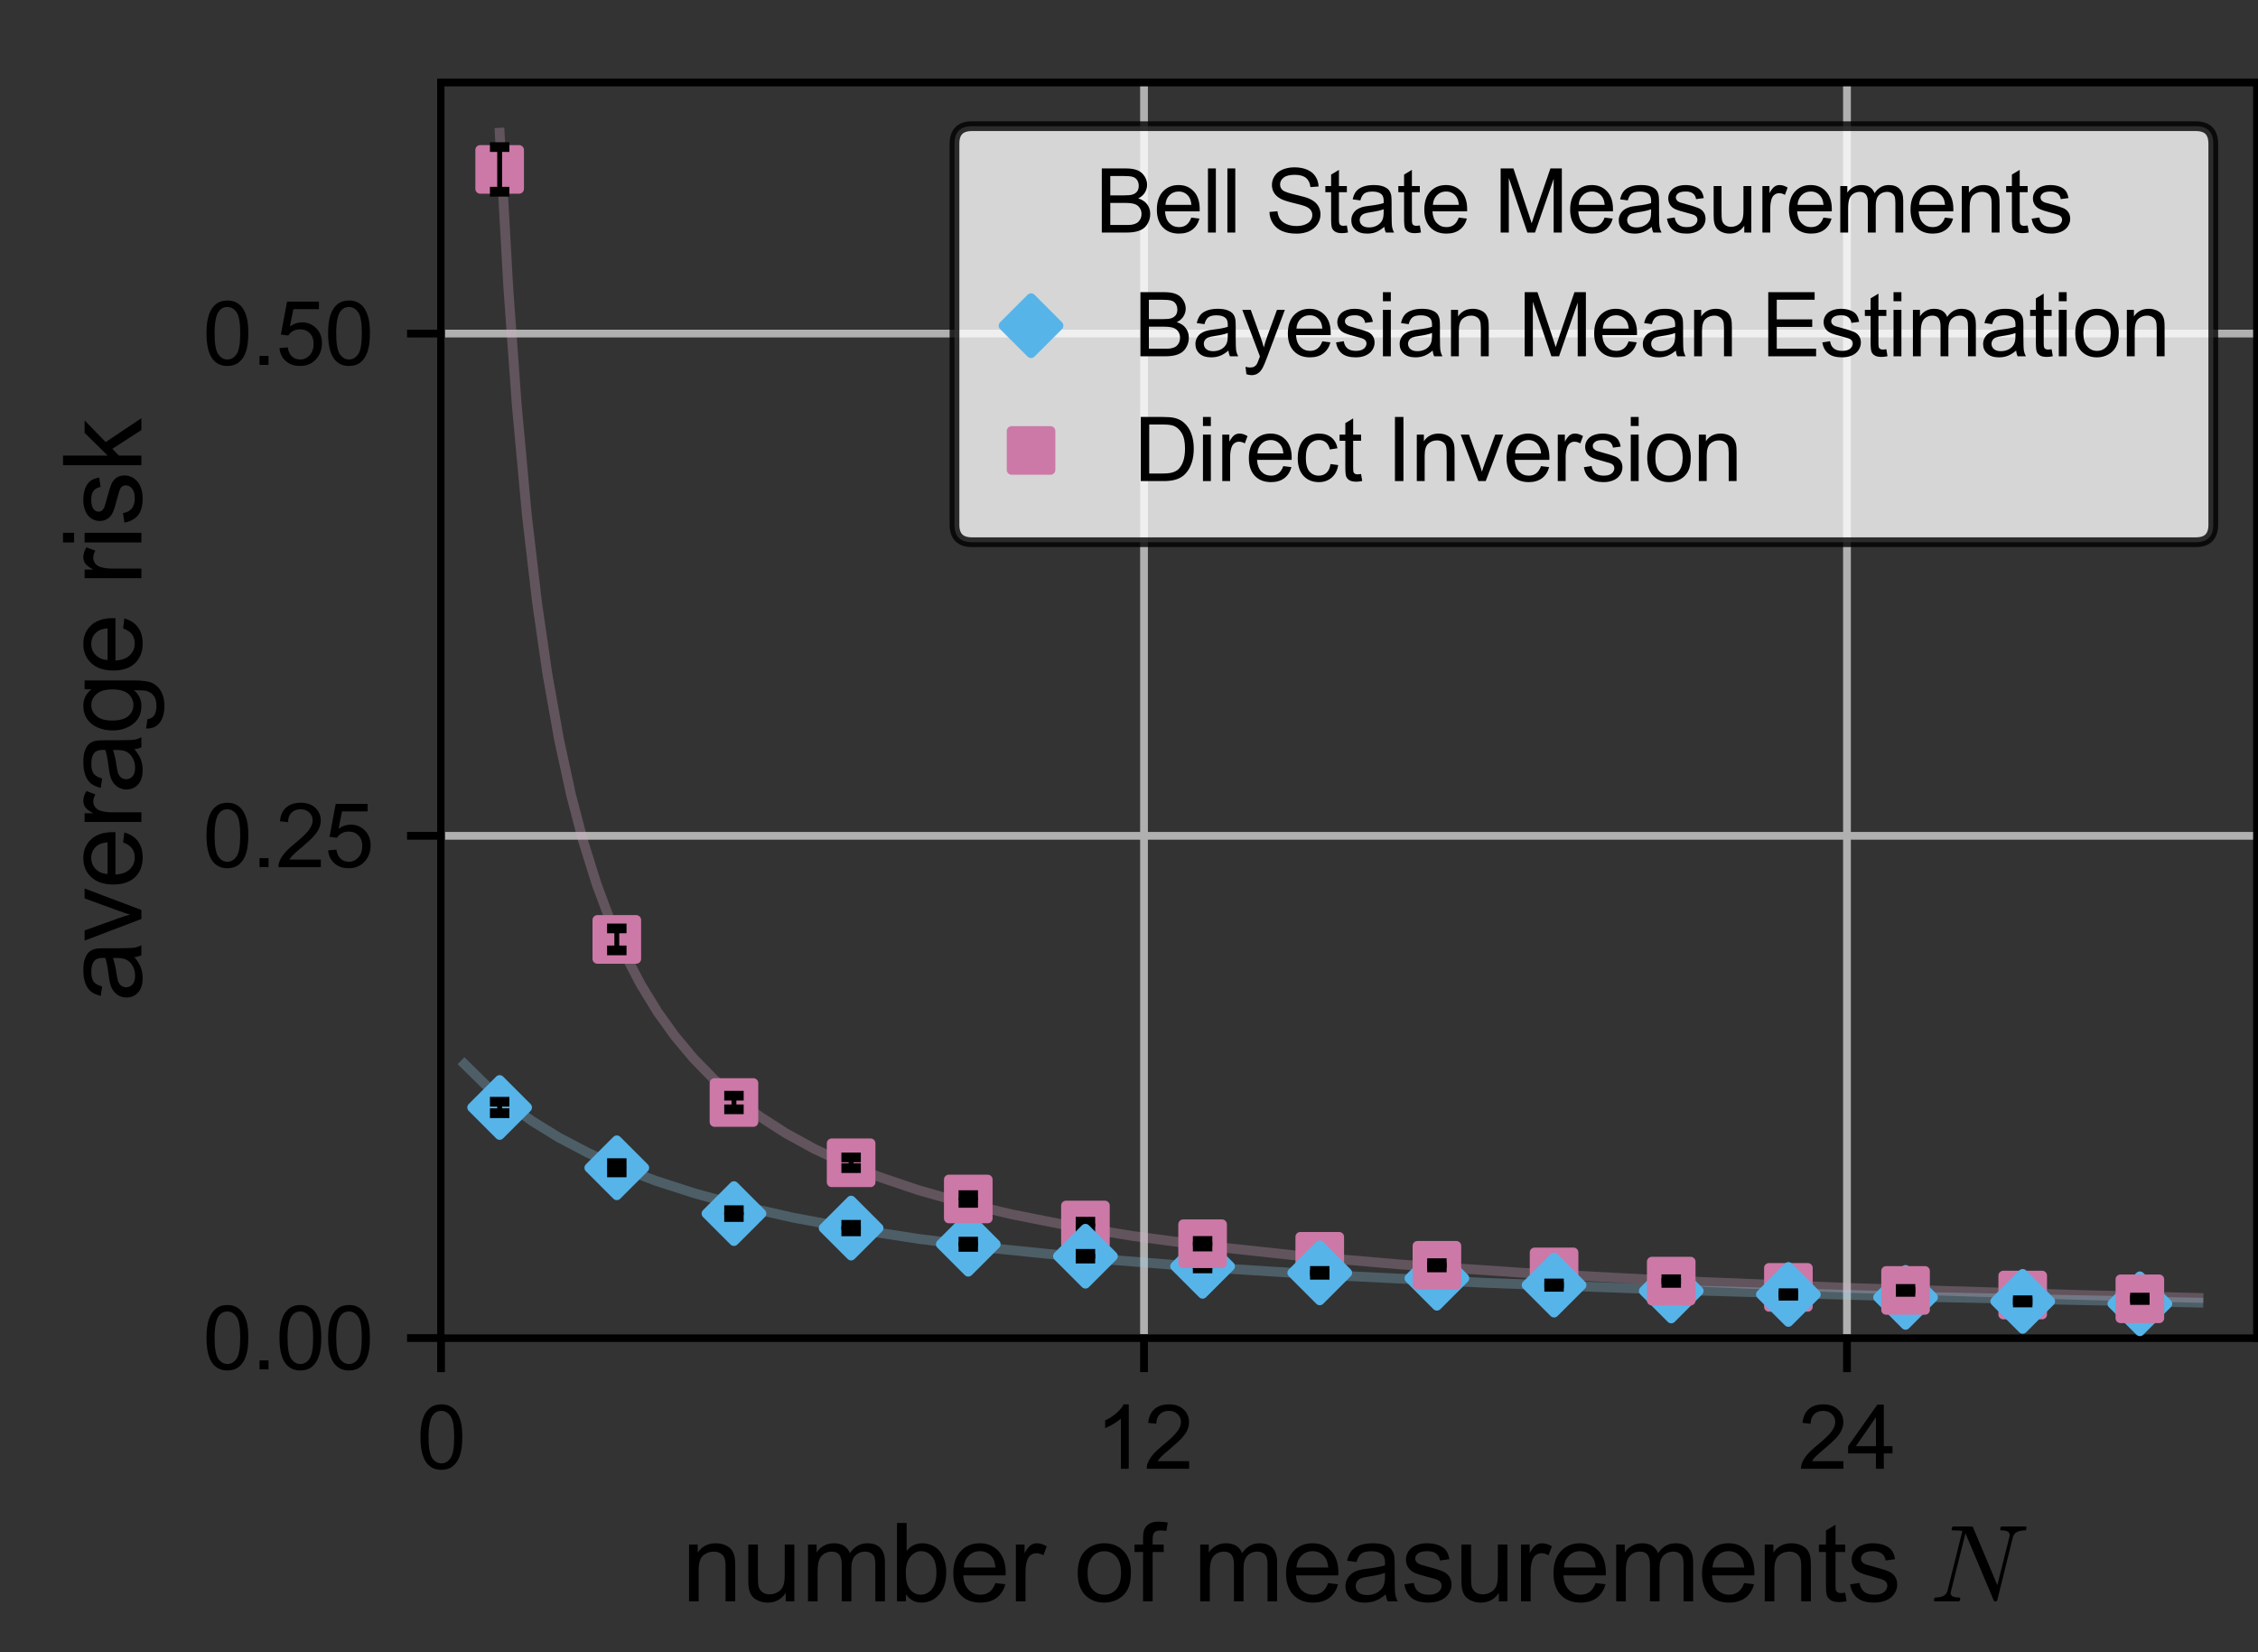 <?xml version="1.0" encoding="utf-8"?><svg xmlns:inkscape="http://www.inkscape.org/namespaces/inkscape" xmlns:sodipodi="http://sodipodi.sourceforge.net/DTD/sodipodi-0.dtd" xmlns="http://www.w3.org/2000/svg" xmlns:svg="http://www.w3.org/2000/svg" xmlns:rdf="http://www.w3.org/1999/02/22-rdf-syntax-ns#" xmlns:cc="http://creativecommons.org/ns#" xmlns:dc="http://purl.org/dc/elements/1.1/" xmlns:figurefirst="http://flyranch.github.io/figurefirst/" width="82mm" height="60mm" viewBox="0 0 82 60" version="1.1" id="svg8" inkscape:version="1.2.2 (732a01da63, 2022-12-09)" sodipodi:docname="BDS_dirinv_layout.svg" xml:space="preserve" xmlns:xlink="http://www.w3.org/1999/xlink"><rect x="0" y="0" width="82" height="60" fill="#333333" stroke="none"/><defs id="defs2"><g id="g365"><symbol overflow="visible" id="glyph0-0"><path style="stroke:none" d="" id="path317"/></symbol><symbol overflow="visible" id="glyph0-1"><path style="stroke:none" d="m 1.578,-7.125 c 0,-0.172 0,-0.359 -0.188,-0.359 -0.203,0 -0.203,0.188 -0.203,0.359 v 9.266 c 0,0.172 0,0.359 0.203,0.359 0.188,0 0.188,-0.188 0.188,-0.359 z m 0,0" id="path320"/></symbol><symbol overflow="visible" id="glyph0-2"><path style="stroke:none" d="M 2.719,-2.328 C 2.766,-2.438 2.766,-2.469 2.766,-2.5 c 0,-0.016 0,-0.047 -0.047,-0.156 L 0.984,-7.25 c -0.062,-0.172 -0.125,-0.234 -0.234,-0.234 -0.109,0 -0.203,0.094 -0.203,0.203 0,0.031 0,0.047 0.047,0.156 L 2.359,-2.5 0.594,2.109 C 0.547,2.219 0.547,2.25 0.547,2.297 0.547,2.406 0.641,2.5 0.75,2.5 0.875,2.5 0.922,2.391 0.953,2.297 Z m 0,0" id="path323"/></symbol><symbol overflow="visible" id="glyph0-3"><path style="stroke:none" d="M 1.797,-0.922 C 2.328,-1.766 2.5,-2.406 2.625,-2.938 2.984,-4.312 3.359,-5.5 3.984,-6.188 4.094,-6.312 4.172,-6.406 4.5,-6.406 c 0.688,0 0.703,0.688 0.703,0.828 0,0.172 -0.047,0.312 -0.047,0.359 0,0.078 0.062,0.078 0.062,0.078 0.172,0 0.438,-0.109 0.688,-0.297 0.172,-0.141 0.266,-0.234 0.266,-0.641 0,-0.547 -0.281,-0.953 -0.844,-0.953 -0.312,0 -1.188,0.078 -2.172,1.062 -0.797,0.828 -1.266,2.625 -1.453,3.359 -0.172,0.703 -0.25,1 -0.562,1.609 -0.062,0.109 -0.328,0.547 -0.469,0.688 C 0.406,-0.062 0.312,0.109 0.312,0.156 c 0,0.016 0.016,0.062 0.094,0.062 0.031,0 0.234,-0.047 0.5,-0.203 0.172,-0.109 0.188,-0.125 0.422,-0.359 0.5,0 0.844,0.094 1.469,0.281 0.516,0.125 1.016,0.281 1.531,0.281 0.812,0 1.625,-0.609 1.938,-1.047 C 6.469,-1.094 6.531,-1.344 6.531,-1.375 c 0,-0.078 -0.062,-0.078 -0.078,-0.078 -0.156,0 -0.391,0.125 -0.562,0.234 C 5.625,-1.047 5.609,-0.984 5.547,-0.812 5.5,-0.656 5.438,-0.578 5.391,-0.516 5.312,-0.406 5.297,-0.406 5.156,-0.406 4.672,-0.406 4.172,-0.547 3.516,-0.734 3.234,-0.812 2.688,-0.969 2.188,-0.969 c -0.125,0 -0.266,0.016 -0.391,0.047 z m 0,0" id="path326"/></symbol><symbol overflow="visible" id="glyph1-0"><path style="stroke:none" d="" id="path329"/></symbol><symbol overflow="visible" id="glyph1-1"><path style="stroke:none" d="m 2.938,-6.375 c 0,-0.25 0,-0.266 -0.234,-0.266 C 2.078,-6 1.203,-6 0.891,-6 v 0.312 c 0.203,0 0.781,0 1.297,-0.266 v 5.172 c 0,0.359 -0.031,0.469 -0.922,0.469 h -0.312 V 0 c 0.344,-0.031 1.203,-0.031 1.609,-0.031 0.391,0 1.266,0 1.609,0.031 v -0.312 h -0.312 c -0.906,0 -0.922,-0.109 -0.922,-0.469 z m 0,0" id="path332"/></symbol><symbol overflow="visible" id="glyph1-2"><path style="stroke:none" d="m 4.578,-3.188 c 0,-0.797 -0.047,-1.594 -0.391,-2.328 -0.453,-0.969 -1.281,-1.125 -1.688,-1.125 -0.609,0 -1.328,0.266 -1.75,1.188 -0.312,0.688 -0.359,1.469 -0.359,2.266 0,0.75 0.031,1.641 0.453,2.406 0.422,0.797 1.156,1 1.641,1 0.531,0 1.297,-0.203 1.734,-1.156 0.312,-0.688 0.359,-1.469 0.359,-2.25 z M 2.484,0 C 2.094,0 1.5,-0.25 1.328,-1.203 1.219,-1.797 1.219,-2.719 1.219,-3.312 c 0,-0.641 0,-1.297 0.078,-1.828 0.188,-1.188 0.938,-1.281 1.188,-1.281 0.328,0 0.984,0.188 1.172,1.172 0.109,0.562 0.109,1.312 0.109,1.938 0,0.75 0,1.422 -0.109,2.062 C 3.5,-0.297 2.938,0 2.484,0 Z m 0,0" id="path335"/></symbol><symbol overflow="visible" id="glyph2-0"><path style="stroke:none" d="" id="path338"/></symbol><symbol overflow="visible" id="glyph2-1"><path style="stroke:none" d="m 2.875,-4.188 c 0.062,-0.25 0.078,-0.328 0.719,-0.328 0.219,0 0.281,0 0.281,-0.141 0,-0.016 0,-0.109 -0.109,-0.109 -0.156,0 -0.344,0.016 -0.516,0.031 -0.172,0 -0.391,0 -0.562,0 -0.141,0 -0.328,0 -0.484,0 -0.141,0 -0.312,-0.031 -0.453,-0.031 -0.031,0 -0.141,0 -0.141,0.156 0,0.094 0.078,0.094 0.219,0.094 0.016,0 0.141,0 0.266,0.016 0.156,0.016 0.172,0.031 0.172,0.109 0,0 0,0.047 -0.031,0.141 l -0.938,3.703 C 1.234,-0.312 1.219,-0.25 0.688,-0.25 c -0.109,0 -0.203,0 -0.203,0.141 C 0.484,0 0.562,0 0.688,0 h 3.5 c 0.188,0 0.188,0 0.25,-0.141 0.062,-0.188 0.594,-1.531 0.594,-1.594 0,-0.016 -0.016,-0.094 -0.125,-0.094 -0.078,0 -0.094,0.031 -0.141,0.141 C 4.5,-1.031 4.188,-0.25 2.922,-0.25 H 2.125 c -0.203,0 -0.219,-0.016 -0.219,-0.078 0,0 0,-0.031 0.031,-0.141 z m 0,0" id="path341"/></symbol><symbol overflow="visible" id="glyph2-2"><path style="stroke:none" d="M 2.391,-2.531 H 3.688 c 0.078,0 0.375,0 0.375,-0.281 C 4.062,-3 3.875,-3 3.75,-3 H 1.562 c -0.203,0 -0.422,0.016 -0.781,0.344 -0.203,0.188 -0.469,0.547 -0.469,0.609 0,0.078 0.094,0.078 0.125,0.078 0.078,0 0.078,-0.016 0.125,-0.078 C 0.906,-2.531 1.344,-2.531 1.5,-2.531 h 0.625 l -0.703,2.234 c -0.031,0.109 -0.031,0.109 -0.031,0.156 0,0.188 0.172,0.219 0.234,0.219 0.266,0 0.312,-0.25 0.328,-0.344 z m 0,0" id="path344"/></symbol><symbol overflow="visible" id="glyph3-0"><path style="stroke:none" d="" id="path347"/></symbol><symbol overflow="visible" id="glyph3-1"><path style="stroke:none" d="M 7.609,-6.047 C 7.703,-6.406 7.719,-6.5 8.438,-6.5 c 0.266,0 0.344,0 0.344,-0.203 0,-0.109 -0.109,-0.109 -0.141,-0.109 -0.281,0 -1,0.031 -1.281,0.031 -0.281,0 -0.984,-0.031 -1.281,-0.031 -0.078,0 -0.188,0 -0.188,0.203 0,0.109 0.094,0.109 0.281,0.109 0.016,0 0.203,0 0.375,0.016 0.188,0.031 0.266,0.031 0.266,0.172 0,0.031 0,0.047 -0.031,0.188 L 6.188,-3.703 H 3.141 l 0.594,-2.344 C 3.812,-6.406 3.844,-6.5 4.562,-6.5 c 0.266,0 0.344,0 0.344,-0.203 0,-0.109 -0.109,-0.109 -0.141,-0.109 -0.281,0 -1,0.031 -1.281,0.031 -0.281,0 -0.984,-0.031 -1.281,-0.031 -0.078,0 -0.188,0 -0.188,0.203 0,0.109 0.094,0.109 0.281,0.109 0.016,0 0.203,0 0.375,0.016 0.172,0.031 0.266,0.031 0.266,0.172 0,0.031 0,0.062 -0.031,0.188 L 1.562,-0.781 c -0.094,0.391 -0.109,0.469 -0.906,0.469 -0.172,0 -0.266,0 -0.266,0.203 C 0.391,0 0.516,0 0.531,0 0.812,0 1.516,-0.031 1.797,-0.031 2,-0.031 2.219,-0.016 2.438,-0.016 2.656,-0.016 2.875,0 3.078,0 3.156,0 3.281,0 3.281,-0.203 3.281,-0.312 3.188,-0.312 3,-0.312 c -0.375,0 -0.641,0 -0.641,-0.172 0,-0.062 0.016,-0.109 0.016,-0.172 l 0.688,-2.734 h 3.031 c -0.406,1.656 -0.641,2.609 -0.688,2.75 C 5.312,-0.312 5.125,-0.312 4.5,-0.312 c -0.141,0 -0.234,0 -0.234,0.203 C 4.266,0 4.391,0 4.406,0 4.688,0 5.391,-0.031 5.672,-0.031 5.875,-0.031 6.094,-0.016 6.312,-0.016 6.531,-0.016 6.75,0 6.953,0 7.031,0 7.156,0 7.156,-0.203 7.156,-0.312 7.062,-0.312 6.875,-0.312 c -0.359,0 -0.641,0 -0.641,-0.172 0,-0.062 0.016,-0.109 0.031,-0.172 z m 0,0" id="path350"/></symbol><symbol overflow="visible" id="glyph4-0"><path style="stroke:none" d="" id="path353"/></symbol><symbol overflow="visible" id="glyph4-1"><path style="stroke:none" d="m 2.5,-3.344 h 0.828 c 1.266,0 2.484,-0.609 2.484,-1.734 0,-1.125 -1.219,-1.734 -2.484,-1.734 H 1.188 c -0.312,0 -0.359,0.047 -0.359,0.359 v 6.094 C 0.828,-0.047 0.875,0 1.188,0 H 2.156 C 2.469,0 2.5,-0.031 2.5,-0.359 Z m 0,-3.062 h 0.812 c 1.031,0 2.094,0.422 2.094,1.328 0,0.922 -1.078,1.344 -2.094,1.344 H 2.5 Z m -1.281,0 h 0.891 v 6 H 1.219 Z m 0,0" id="path356"/></symbol><symbol overflow="visible" id="glyph5-0"><path style="stroke:none" d="" id="path359"/></symbol><symbol overflow="visible" id="glyph5-1"><path style="stroke:none" d="m 2.328,-4.438 c 0,-0.188 0,-0.188 -0.203,-0.188 -0.453,0.438 -1.078,0.438 -1.359,0.438 v 0.25 c 0.156,0 0.625,0 1,-0.188 v 3.547 c 0,0.234 0,0.328 -0.688,0.328 H 0.812 V 0 c 0.125,0 0.984,-0.031 1.234,-0.031 0.219,0 1.094,0.031 1.25,0.031 V -0.25 H 3.031 c -0.703,0 -0.703,-0.094 -0.703,-0.328 z m 0,0" id="path362"/></symbol></g><clipPath id="clip1"><path d="m 166.391,13.297 h 19.926 v 14.941 h -19.926 z m 0,0" id="path367"/></clipPath><clipPath id="clip2"><path d="m 170,13.297 h 16.316 V 28.238 H 170 Z m 0,0" id="path370"/></clipPath></defs><sodipodi:namedview id="base" pagecolor="#ffffff" bordercolor="#666666" borderopacity="1.0" inkscape:pageopacity="0.0" inkscape:pageshadow="2" inkscape:zoom="1.979899" inkscape:cx="109.60155" inkscape:cy="104.04571" inkscape:document-units="mm" inkscape:current-layer="layer1" inkscape:document-rotation="0" showgrid="false" inkscape:snap-midpoints="false" inkscape:window-width="1920" inkscape:window-height="1009" inkscape:window-x="-8" inkscape:window-y="-8" inkscape:window-maximized="1" inkscape:lockguides="false" inkscape:snap-global="true" inkscape:showpageshadow="0" inkscape:pagecheckerboard="0" inkscape:deskcolor="#d1d1d1" showguides="true"><inkscape:grid type="xygrid" id="grid20" originx="-4.248" originy="-21.798"/></sodipodi:namedview><g inkscape:label="Layer 1" inkscape:groupmode="layer" id="layer1" transform="translate(-4.248,-21.798)"><g id="g1198" transform="matrix(0.905,0,0,0.889,4.074,-22.876)" style="fill:#ffffff"><rect style="fill:none;stroke:#000000;stroke-width:0.202;stroke-opacity:0" id="rect16" width="72.824" height="51.278" x="17.88" y="53.639"><figurefirst:axis figurefirst:name="ax"/></rect><figurefirst:figure figurefirst:name="fig"/></g></g><g style="display:inline;stroke-linecap:butt;stroke-linejoin:round" inkscape:label="mpl_layer" id="mpl_layer" inkscape:groupmode="layer" transform="scale(0.353,0.353)"><figurefirst:targetlayer figurefirst:name="mpl_layer"/>
 <defs>
  <style type="text/css">*{stroke-linejoin: round; stroke-linecap: butt}</style>
 </defs>
 <g id="figure_1">
  <g id="patch_1">
   <path d="M 0 170.079  L 232.441 170.079  L 232.441 0  L 0 0  L 0 170.079  z " style="fill: none"/>
  </g>
  <g id="axes_1">
   <g id="patch_2">
    <path d="M 45.375 137.652  L 232.194 137.652  L 232.194 8.481  L 45.375 8.481  L 45.375 137.652  z " style="fill: none"/>
   </g>
   <g id="matplotlib.axis_1">
    <g id="xtick_1">
     <g id="line2d_1">
      <path d="M 45.375 137.652  L 45.375 8.481  " clip-path="url(#pc1ec5d26e8)" style="fill: none; stroke: #b0b0b0; stroke-width: 0.8; stroke-linecap: square"/>
     </g>
     <g id="line2d_2">
      <defs>
       <path id="m4127765280" d="M 0 0  L 0 3.5  " style="stroke: #000000; stroke-width: 0.8"/>
      </defs>
      <g>
       <use xlink:href="#m4127765280" x="45.375" y="137.652" style="stroke: #000000; stroke-width: 0.8"/>
      </g>
     </g>
     <g id="text_1">
      <!-- 0 -->
      <g transform="translate(42.873 151.094)scale(0.09 -0.09)">
       <defs>
        <path id="ArialMT-30" d="M 266 2259  Q 266 3072 433 3567  Q 600 4063 929 4331  Q 1259 4600 1759 4600  Q 2128 4600 2406 4451  Q 2684 4303 2865 4023  Q 3047 3744 3150 3342  Q 3253 2941 3253 2259  Q 3253 1453 3087 958  Q 2922 463 2592 192  Q 2263 -78 1759 -78  Q 1097 -78 719 397  Q 266 969 266 2259  z M 844 2259  Q 844 1131 1108 757  Q 1372 384 1759 384  Q 2147 384 2411 759  Q 2675 1134 2675 2259  Q 2675 3391 2411 3762  Q 2147 4134 1753 4134  Q 1366 4134 1134 3806  Q 844 3388 844 2259  z " transform="scale(0.016)"/>
       </defs>
       <use xlink:href="#ArialMT-30"/>
      </g>
     </g>
    </g>
    <g id="xtick_2">
     <g id="line2d_3">
      <path d="M 117.692 137.652  L 117.692 8.481  " clip-path="url(#pc1ec5d26e8)" style="fill: none; stroke: #b0b0b0; stroke-width: 0.8; stroke-linecap: square"/>
     </g>
     <g id="line2d_4">
      <g>
       <use xlink:href="#m4127765280" x="117.692" y="137.652" style="stroke: #000000; stroke-width: 0.8"/>
      </g>
     </g>
     <g id="text_2">
      <!-- 12 -->
      <g transform="translate(112.687 151.094)scale(0.09 -0.09)">
       <defs>
        <path id="ArialMT-31" d="M 2384 0  L 1822 0  L 1822 3584  Q 1619 3391 1289 3197  Q 959 3003 697 2906  L 697 3450  Q 1169 3672 1522 3987  Q 1875 4303 2022 4600  L 2384 4600  L 2384 0  z " transform="scale(0.016)"/>
        <path id="ArialMT-32" d="M 3222 541  L 3222 0  L 194 0  Q 188 203 259 391  Q 375 700 629 1000  Q 884 1300 1366 1694  Q 2113 2306 2375 2664  Q 2638 3022 2638 3341  Q 2638 3675 2398 3904  Q 2159 4134 1775 4134  Q 1369 4134 1125 3890  Q 881 3647 878 3216  L 300 3275  Q 359 3922 746 4261  Q 1134 4600 1788 4600  Q 2447 4600 2831 4234  Q 3216 3869 3216 3328  Q 3216 3053 3103 2787  Q 2991 2522 2730 2228  Q 2469 1934 1863 1422  Q 1356 997 1212 845  Q 1069 694 975 541  L 3222 541  z " transform="scale(0.016)"/>
       </defs>
       <use xlink:href="#ArialMT-31"/>
       <use xlink:href="#ArialMT-32" x="55.615"/>
      </g>
     </g>
    </g>
    <g id="xtick_3">
     <g id="line2d_5">
      <path d="M 190.009 137.652  L 190.009 8.481  " clip-path="url(#pc1ec5d26e8)" style="fill: none; stroke: #b0b0b0; stroke-width: 0.8; stroke-linecap: square"/>
     </g>
     <g id="line2d_6">
      <g>
       <use xlink:href="#m4127765280" x="190.009" y="137.652" style="stroke: #000000; stroke-width: 0.8"/>
      </g>
     </g>
     <g id="text_3">
      <!-- 24 -->
      <g transform="translate(185.004 151.094)scale(0.09 -0.09)">
       <defs>
        <path id="ArialMT-34" d="M 2069 0  L 2069 1097  L 81 1097  L 81 1613  L 2172 4581  L 2631 4581  L 2631 1613  L 3250 1613  L 3250 1097  L 2631 1097  L 2631 0  L 2069 0  z M 2069 1613  L 2069 3678  L 634 1613  L 2069 1613  z " transform="scale(0.016)"/>
       </defs>
       <use xlink:href="#ArialMT-32"/>
       <use xlink:href="#ArialMT-34" x="55.615"/>
      </g>
     </g>
    </g>
    <g id="text_4">
     <!-- number of measurements $N$ -->
     <g transform="translate(70.145 164.757)scale(0.11 -0.11)">
      <defs>
       <path id="ArialMT-6e" d="M 422 0  L 422 3319  L 928 3319  L 928 2847  Q 1294 3394 1984 3394  Q 2284 3394 2536 3286  Q 2788 3178 2913 3003  Q 3038 2828 3088 2588  Q 3119 2431 3119 2041  L 3119 0  L 2556 0  L 2556 2019  Q 2556 2363 2490 2533  Q 2425 2703 2258 2804  Q 2091 2906 1866 2906  Q 1506 2906 1245 2678  Q 984 2450 984 1813  L 984 0  L 422 0  z " transform="scale(0.016)"/>
       <path id="ArialMT-75" d="M 2597 0  L 2597 488  Q 2209 -75 1544 -75  Q 1250 -75 995 37  Q 741 150 617 320  Q 494 491 444 738  Q 409 903 409 1263  L 409 3319  L 972 3319  L 972 1478  Q 972 1038 1006 884  Q 1059 663 1231 536  Q 1403 409 1656 409  Q 1909 409 2131 539  Q 2353 669 2445 892  Q 2538 1116 2538 1541  L 2538 3319  L 3100 3319  L 3100 0  L 2597 0  z " transform="scale(0.016)"/>
       <path id="ArialMT-6d" d="M 422 0  L 422 3319  L 925 3319  L 925 2853  Q 1081 3097 1340 3245  Q 1600 3394 1931 3394  Q 2300 3394 2536 3241  Q 2772 3088 2869 2813  Q 3263 3394 3894 3394  Q 4388 3394 4653 3120  Q 4919 2847 4919 2278  L 4919 0  L 4359 0  L 4359 2091  Q 4359 2428 4304 2576  Q 4250 2725 4106 2815  Q 3963 2906 3769 2906  Q 3419 2906 3187 2673  Q 2956 2441 2956 1928  L 2956 0  L 2394 0  L 2394 2156  Q 2394 2531 2256 2718  Q 2119 2906 1806 2906  Q 1569 2906 1367 2781  Q 1166 2656 1075 2415  Q 984 2175 984 1722  L 984 0  L 422 0  z " transform="scale(0.016)"/>
       <path id="ArialMT-62" d="M 941 0  L 419 0  L 419 4581  L 981 4581  L 981 2947  Q 1338 3394 1891 3394  Q 2197 3394 2470 3270  Q 2744 3147 2920 2923  Q 3097 2700 3197 2384  Q 3297 2069 3297 1709  Q 3297 856 2875 390  Q 2453 -75 1863 -75  Q 1275 -75 941 416  L 941 0  z M 934 1684  Q 934 1088 1097 822  Q 1363 388 1816 388  Q 2184 388 2453 708  Q 2722 1028 2722 1663  Q 2722 2313 2464 2622  Q 2206 2931 1841 2931  Q 1472 2931 1203 2611  Q 934 2291 934 1684  z " transform="scale(0.016)"/>
       <path id="ArialMT-65" d="M 2694 1069  L 3275 997  Q 3138 488 2766 206  Q 2394 -75 1816 -75  Q 1088 -75 661 373  Q 234 822 234 1631  Q 234 2469 665 2931  Q 1097 3394 1784 3394  Q 2450 3394 2872 2941  Q 3294 2488 3294 1666  Q 3294 1616 3291 1516  L 816 1516  Q 847 969 1125 678  Q 1403 388 1819 388  Q 2128 388 2347 550  Q 2566 713 2694 1069  z M 847 1978  L 2700 1978  Q 2663 2397 2488 2606  Q 2219 2931 1791 2931  Q 1403 2931 1139 2672  Q 875 2413 847 1978  z " transform="scale(0.016)"/>
       <path id="ArialMT-72" d="M 416 0  L 416 3319  L 922 3319  L 922 2816  Q 1116 3169 1280 3281  Q 1444 3394 1641 3394  Q 1925 3394 2219 3213  L 2025 2691  Q 1819 2813 1613 2813  Q 1428 2813 1281 2702  Q 1134 2591 1072 2394  Q 978 2094 978 1738  L 978 0  L 416 0  z " transform="scale(0.016)"/>
       <path id="ArialMT-20" transform="scale(0.016)"/>
       <path id="ArialMT-6f" d="M 213 1659  Q 213 2581 725 3025  Q 1153 3394 1769 3394  Q 2453 3394 2887 2945  Q 3322 2497 3322 1706  Q 3322 1066 3130 698  Q 2938 331 2570 128  Q 2203 -75 1769 -75  Q 1072 -75 642 372  Q 213 819 213 1659  z M 791 1659  Q 791 1022 1069 705  Q 1347 388 1769 388  Q 2188 388 2466 706  Q 2744 1025 2744 1678  Q 2744 2294 2464 2611  Q 2184 2928 1769 2928  Q 1347 2928 1069 2612  Q 791 2297 791 1659  z " transform="scale(0.016)"/>
       <path id="ArialMT-66" d="M 556 0  L 556 2881  L 59 2881  L 59 3319  L 556 3319  L 556 3672  Q 556 4006 616 4169  Q 697 4388 901 4523  Q 1106 4659 1475 4659  Q 1713 4659 2000 4603  L 1916 4113  Q 1741 4144 1584 4144  Q 1328 4144 1222 4034  Q 1116 3925 1116 3625  L 1116 3319  L 1763 3319  L 1763 2881  L 1116 2881  L 1116 0  L 556 0  z " transform="scale(0.016)"/>
       <path id="ArialMT-61" d="M 2588 409  Q 2275 144 1986 34  Q 1697 -75 1366 -75  Q 819 -75 525 192  Q 231 459 231 875  Q 231 1119 342 1320  Q 453 1522 633 1644  Q 813 1766 1038 1828  Q 1203 1872 1538 1913  Q 2219 1994 2541 2106  Q 2544 2222 2544 2253  Q 2544 2597 2384 2738  Q 2169 2928 1744 2928  Q 1347 2928 1158 2789  Q 969 2650 878 2297  L 328 2372  Q 403 2725 575 2942  Q 747 3159 1072 3276  Q 1397 3394 1825 3394  Q 2250 3394 2515 3294  Q 2781 3194 2906 3042  Q 3031 2891 3081 2659  Q 3109 2516 3109 2141  L 3109 1391  Q 3109 606 3145 398  Q 3181 191 3288 0  L 2700 0  Q 2613 175 2588 409  z M 2541 1666  Q 2234 1541 1622 1453  Q 1275 1403 1131 1340  Q 988 1278 909 1158  Q 831 1038 831 891  Q 831 666 1001 516  Q 1172 366 1500 366  Q 1825 366 2078 508  Q 2331 650 2450 897  Q 2541 1088 2541 1459  L 2541 1666  z " transform="scale(0.016)"/>
       <path id="ArialMT-73" d="M 197 991  L 753 1078  Q 800 744 1014 566  Q 1228 388 1613 388  Q 2000 388 2187 545  Q 2375 703 2375 916  Q 2375 1106 2209 1216  Q 2094 1291 1634 1406  Q 1016 1563 777 1677  Q 538 1791 414 1992  Q 291 2194 291 2438  Q 291 2659 392 2848  Q 494 3038 669 3163  Q 800 3259 1026 3326  Q 1253 3394 1513 3394  Q 1903 3394 2198 3281  Q 2494 3169 2634 2976  Q 2775 2784 2828 2463  L 2278 2388  Q 2241 2644 2061 2787  Q 1881 2931 1553 2931  Q 1166 2931 1000 2803  Q 834 2675 834 2503  Q 834 2394 903 2306  Q 972 2216 1119 2156  Q 1203 2125 1616 2013  Q 2213 1853 2448 1751  Q 2684 1650 2818 1456  Q 2953 1263 2953 975  Q 2953 694 2789 445  Q 2625 197 2315 61  Q 2006 -75 1616 -75  Q 969 -75 630 194  Q 291 463 197 991  z " transform="scale(0.016)"/>
       <path id="ArialMT-74" d="M 1650 503  L 1731 6  Q 1494 -44 1306 -44  Q 1000 -44 831 53  Q 663 150 594 308  Q 525 466 525 972  L 525 2881  L 113 2881  L 113 3319  L 525 3319  L 525 4141  L 1084 4478  L 1084 3319  L 1650 3319  L 1650 2881  L 1084 2881  L 1084 941  Q 1084 700 1114 631  Q 1144 563 1211 522  Q 1278 481 1403 481  Q 1497 481 1650 503  z " transform="scale(0.016)"/>
       <path id="Cmmi10-4e" d="M 300 0  Q 238 0 238 84  Q 241 100 250 139  Q 259 178 276 201  Q 294 225 319 225  Q 931 225 1031 616  L 1900 4116  Q 1722 4147 1338 4147  Q 1275 4147 1275 4231  Q 1278 4247 1287 4286  Q 1297 4325 1314 4348  Q 1331 4372 1356 4372  L 2463 4372  Q 2509 4372 2522 4331  L 3944 947  L 4653 3781  Q 4666 3850 4666 3878  Q 4666 4147 4172 4147  Q 4109 4147 4109 4231  Q 4131 4313 4143 4342  Q 4156 4372 4219 4372  L 5588 4372  Q 5650 4372 5650 4288  Q 5647 4272 5637 4233  Q 5628 4194 5611 4170  Q 5594 4147 5569 4147  Q 4956 4147 4856 3756  L 3938 56  Q 3916 0 3872 0  L 3794 0  Q 3750 0 3738 44  L 2106 3916  L 2094 3956  Q 2081 3969 2081 3975  L 1234 588  Q 1228 572 1225 548  Q 1222 525 1216 494  Q 1216 328 1359 276  Q 1503 225 1716 225  Q 1778 225 1778 141  Q 1756 53 1740 26  Q 1725 0 1672 0  L 300 0  z " transform="scale(0.016)"/>
      </defs>
      <use xlink:href="#ArialMT-6e" transform="translate(0 0.203)"/>
      <use xlink:href="#ArialMT-75" transform="translate(55.615 0.203)"/>
      <use xlink:href="#ArialMT-6d" transform="translate(111.23 0.203)"/>
      <use xlink:href="#ArialMT-62" transform="translate(194.531 0.203)"/>
      <use xlink:href="#ArialMT-65" transform="translate(250.146 0.203)"/>
      <use xlink:href="#ArialMT-72" transform="translate(305.762 0.203)"/>
      <use xlink:href="#ArialMT-20" transform="translate(339.062 0.203)"/>
      <use xlink:href="#ArialMT-6f" transform="translate(366.846 0.203)"/>
      <use xlink:href="#ArialMT-66" transform="translate(422.461 0.203)"/>
      <use xlink:href="#ArialMT-20" transform="translate(450.244 0.203)"/>
      <use xlink:href="#ArialMT-6d" transform="translate(478.027 0.203)"/>
      <use xlink:href="#ArialMT-65" transform="translate(561.328 0.203)"/>
      <use xlink:href="#ArialMT-61" transform="translate(616.943 0.203)"/>
      <use xlink:href="#ArialMT-73" transform="translate(672.559 0.203)"/>
      <use xlink:href="#ArialMT-75" transform="translate(722.559 0.203)"/>
      <use xlink:href="#ArialMT-72" transform="translate(778.174 0.203)"/>
      <use xlink:href="#ArialMT-65" transform="translate(811.475 0.203)"/>
      <use xlink:href="#ArialMT-6d" transform="translate(867.09 0.203)"/>
      <use xlink:href="#ArialMT-65" transform="translate(950.391 0.203)"/>
      <use xlink:href="#ArialMT-6e" transform="translate(1006.006 0.203)"/>
      <use xlink:href="#ArialMT-74" transform="translate(1061.621 0.203)"/>
      <use xlink:href="#ArialMT-73" transform="translate(1089.404 0.203)"/>
      <use xlink:href="#ArialMT-20" transform="translate(1139.404 0.203)"/>
      <use xlink:href="#Cmmi10-4e" transform="translate(1167.188 0.203)"/>
     </g>
    </g>
   </g>
   <g id="matplotlib.axis_2">
    <g id="ytick_1">
     <g id="line2d_7">
      <path d="M 45.375 137.652  L 232.194 137.652  " clip-path="url(#pc1ec5d26e8)" style="fill: none; stroke: #b0b0b0; stroke-width: 0.8; stroke-linecap: square"/>
     </g>
     <g id="line2d_8">
      <defs>
       <path id="m7c894764f1" d="M 0 0  L -3.5 0  " style="stroke: #000000; stroke-width: 0.8"/>
      </defs>
      <g>
       <use xlink:href="#m7c894764f1" x="45.375" y="137.652" style="stroke: #000000; stroke-width: 0.8"/>
      </g>
     </g>
     <g id="text_5">
      <!-- 0.00 -->
      <g transform="translate(20.861 140.873)scale(0.09 -0.09)">
       <defs>
        <path id="ArialMT-2e" d="M 581 0  L 581 641  L 1222 641  L 1222 0  L 581 0  z " transform="scale(0.016)"/>
       </defs>
       <use xlink:href="#ArialMT-30"/>
       <use xlink:href="#ArialMT-2e" x="55.615"/>
       <use xlink:href="#ArialMT-30" x="83.398"/>
       <use xlink:href="#ArialMT-30" x="139.014"/>
      </g>
     </g>
    </g>
    <g id="ytick_2">
     <g id="line2d_9">
      <path d="M 45.375 85.984  L 232.194 85.984  " clip-path="url(#pc1ec5d26e8)" style="fill: none; stroke: #b0b0b0; stroke-width: 0.8; stroke-linecap: square"/>
     </g>
     <g id="line2d_10">
      <g>
       <use xlink:href="#m7c894764f1" x="45.375" y="85.984" style="stroke: #000000; stroke-width: 0.8"/>
      </g>
     </g>
     <g id="text_6">
      <!-- 0.25 -->
      <g transform="translate(20.861 89.205)scale(0.09 -0.09)">
       <defs>
        <path id="ArialMT-35" d="M 266 1200  L 856 1250  Q 922 819 1161 601  Q 1400 384 1738 384  Q 2144 384 2425 690  Q 2706 997 2706 1503  Q 2706 1984 2436 2262  Q 2166 2541 1728 2541  Q 1456 2541 1237 2417  Q 1019 2294 894 2097  L 366 2166  L 809 4519  L 3088 4519  L 3088 3981  L 1259 3981  L 1013 2750  Q 1425 3038 1878 3038  Q 2478 3038 2890 2622  Q 3303 2206 3303 1553  Q 3303 931 2941 478  Q 2500 -78 1738 -78  Q 1113 -78 717 272  Q 322 622 266 1200  z " transform="scale(0.016)"/>
       </defs>
       <use xlink:href="#ArialMT-30"/>
       <use xlink:href="#ArialMT-2e" x="55.615"/>
       <use xlink:href="#ArialMT-32" x="83.398"/>
       <use xlink:href="#ArialMT-35" x="139.014"/>
      </g>
     </g>
    </g>
    <g id="ytick_3">
     <g id="line2d_11">
      <path d="M 45.375 34.315  L 232.194 34.315  " clip-path="url(#pc1ec5d26e8)" style="fill: none; stroke: #b0b0b0; stroke-width: 0.8; stroke-linecap: square"/>
     </g>
     <g id="line2d_12">
      <g>
       <use xlink:href="#m7c894764f1" x="45.375" y="34.315" style="stroke: #000000; stroke-width: 0.8"/>
      </g>
     </g>
     <g id="text_7">
      <!-- 0.50 -->
      <g transform="translate(20.861 37.536)scale(0.09 -0.09)">
       <use xlink:href="#ArialMT-30"/>
       <use xlink:href="#ArialMT-2e" x="55.615"/>
       <use xlink:href="#ArialMT-35" x="83.398"/>
       <use xlink:href="#ArialMT-30" x="139.014"/>
      </g>
     </g>
    </g>
    <g id="text_8">
     <!-- average risk -->
     <g transform="translate(14.545 103.022)rotate(-90)scale(0.11 -0.11)">
      <defs>
       <path id="ArialMT-76" d="M 1344 0  L 81 3319  L 675 3319  L 1388 1331  Q 1503 1009 1600 663  Q 1675 925 1809 1294  L 2547 3319  L 3125 3319  L 1869 0  L 1344 0  z " transform="scale(0.016)"/>
       <path id="ArialMT-67" d="M 319 -275  L 866 -356  Q 900 -609 1056 -725  Q 1266 -881 1628 -881  Q 2019 -881 2231 -725  Q 2444 -569 2519 -288  Q 2563 -116 2559 434  Q 2191 0 1641 0  Q 956 0 581 494  Q 206 988 206 1678  Q 206 2153 378 2554  Q 550 2956 876 3175  Q 1203 3394 1644 3394  Q 2231 3394 2613 2919  L 2613 3319  L 3131 3319  L 3131 450  Q 3131 -325 2973 -648  Q 2816 -972 2473 -1159  Q 2131 -1347 1631 -1347  Q 1038 -1347 672 -1080  Q 306 -813 319 -275  z M 784 1719  Q 784 1066 1043 766  Q 1303 466 1694 466  Q 2081 466 2343 764  Q 2606 1063 2606 1700  Q 2606 2309 2336 2618  Q 2066 2928 1684 2928  Q 1309 2928 1046 2623  Q 784 2319 784 1719  z " transform="scale(0.016)"/>
       <path id="ArialMT-69" d="M 425 3934  L 425 4581  L 988 4581  L 988 3934  L 425 3934  z M 425 0  L 425 3319  L 988 3319  L 988 0  L 425 0  z " transform="scale(0.016)"/>
       <path id="ArialMT-6b" d="M 425 0  L 425 4581  L 988 4581  L 988 1969  L 2319 3319  L 3047 3319  L 1778 2088  L 3175 0  L 2481 0  L 1384 1697  L 988 1316  L 988 0  L 425 0  z " transform="scale(0.016)"/>
      </defs>
      <use xlink:href="#ArialMT-61"/>
      <use xlink:href="#ArialMT-76" x="55.615"/>
      <use xlink:href="#ArialMT-65" x="105.615"/>
      <use xlink:href="#ArialMT-72" x="161.23"/>
      <use xlink:href="#ArialMT-61" x="194.531"/>
      <use xlink:href="#ArialMT-67" x="250.146"/>
      <use xlink:href="#ArialMT-65" x="305.762"/>
      <use xlink:href="#ArialMT-20" x="361.377"/>
      <use xlink:href="#ArialMT-72" x="389.16"/>
      <use xlink:href="#ArialMT-69" x="422.461"/>
      <use xlink:href="#ArialMT-73" x="444.678"/>
      <use xlink:href="#ArialMT-6b" x="494.678"/>
     </g>
    </g>
   </g>
   <g id="line2d_13">
    <path d="M 51.402 13.648  L 52.277 29.365  L 53.151 41.546  L 54.201 52.977  L 55.251 61.977  L 56.3 69.248  L 57.525 76.143  L 58.749 81.775  L 59.974 86.462  L 61.373 90.94  L 62.773 94.698  L 64.347 98.263  L 65.922 101.281  L 67.671 104.135  L 69.421 106.573  L 71.345 108.876  L 73.444 111.028  L 75.719 113.024  L 78.168 114.863  L 80.792 116.552  L 83.766 118.186  L 86.915 119.662  L 90.414 121.06  L 94.437 122.42  L 98.986 123.713  L 104.059 124.918  L 109.832 126.058  L 116.48 127.142  L 124.177 128.169  L 133.274 129.15  L 143.945 130.071  L 156.716 130.94  L 172.111 131.756  L 190.83 132.514  L 213.922 133.218  L 226.168 133.519  L 226.168 133.519  " clip-path="url(#pc1ec5d26e8)" style="fill: none; stroke: #cc79a7; stroke-opacity: 0.2; stroke-linecap: square"/>
   </g>
   <g id="line2d_14">
    <path d="M 47.786 109.469  L 49.929 111.576  L 52.25 113.53  L 54.75 115.331  L 57.428 116.985  L 60.464 118.585  L 63.678 120.03  L 67.428 121.462  L 71.534 122.785  L 76.177 124.042  L 81.534 125.252  L 87.605 126.387  L 94.569 127.457  L 102.604 128.464  L 112.068 129.422  L 123.317 130.329  L 136.709 131.179  L 152.958 131.977  L 172.778 132.72  L 197.241 133.405  L 226.168 134.005  L 226.168 134.005  " clip-path="url(#pc1ec5d26e8)" style="fill: none; stroke: #56b4e9; stroke-opacity: 0.2; stroke-linecap: square"/>
   </g>
   <g id="line2d_15">
    <path d="M 51.402 13.648  L 52.277 29.365  L 53.151 41.546  L 54.201 52.977  L 55.251 61.977  L 56.3 69.248  L 57.525 76.143  L 58.749 81.775  L 59.974 86.462  L 61.373 90.94  L 62.773 94.698  L 64.347 98.263  L 65.922 101.281  L 67.671 104.135  L 69.421 106.573  L 71.345 108.876  L 73.444 111.028  L 75.719 113.024  L 78.168 114.863  L 80.792 116.552  L 83.766 118.186  L 86.915 119.662  L 90.414 121.06  L 94.437 122.42  L 98.986 123.713  L 104.059 124.918  L 109.832 126.058  L 116.48 127.142  L 124.177 128.169  L 133.274 129.15  L 143.945 130.071  L 156.716 130.94  L 172.111 131.756  L 190.83 132.514  L 213.922 133.218  L 226.168 133.519  L 226.168 133.519  " clip-path="url(#pc1ec5d26e8)" style="fill: none; stroke: #ffffff; stroke-opacity: 0.1; stroke-linecap: square"/>
   </g>
   <g id="line2d_16">
    <path d="M 47.786 109.469  L 49.929 111.576  L 52.25 113.53  L 54.75 115.331  L 57.428 116.985  L 60.464 118.585  L 63.678 120.03  L 67.428 121.462  L 71.534 122.785  L 76.177 124.042  L 81.534 125.252  L 87.605 126.387  L 94.569 127.457  L 102.604 128.464  L 112.068 129.422  L 123.317 130.329  L 136.709 131.179  L 152.958 131.977  L 172.778 132.72  L 197.241 133.405  L 226.168 134.005  L 226.168 134.005  " clip-path="url(#pc1ec5d26e8)" style="fill: none; stroke: #ffffff; stroke-opacity: 0.1; stroke-linecap: square"/>
   </g>
   <g id="patch_3">
    <path d="M 45.375 137.652  L 45.375 8.481  " style="fill: none; stroke: #000000; stroke-width: 0.8; stroke-linejoin: miter; stroke-linecap: square"/>
   </g>
   <g id="patch_4">
    <path d="M 232.194 137.652  L 232.194 8.481  " style="fill: none; stroke: #000000; stroke-width: 0.8; stroke-linejoin: miter; stroke-linecap: square"/>
   </g>
   <g id="patch_5">
    <path d="M 45.375 137.652  L 232.194 137.652  " style="fill: none; stroke: #000000; stroke-width: 0.8; stroke-linejoin: miter; stroke-linecap: square"/>
   </g>
   <g id="patch_6">
    <path d="M 45.375 8.481  L 232.194 8.481  " style="fill: none; stroke: #000000; stroke-width: 0.8; stroke-linejoin: miter; stroke-linecap: square"/>
   </g>
   <g id="LineCollection_1">
    <path d="M 51.402 114.518  L 51.402 113.341  " clip-path="url(#pc1ec5d26e8)" style="fill: none"/>
    <path d="M 75.507 125.198  L 75.507 124.493  " clip-path="url(#pc1ec5d26e8)" style="fill: none"/>
    <path d="M 99.613 128.271  L 99.613 127.727  " clip-path="url(#pc1ec5d26e8)" style="fill: none"/>
    <path d="M 123.719 130.484  L 123.719 130.057  " clip-path="url(#pc1ec5d26e8)" style="fill: none"/>
    <path d="M 147.824 131.68  L 147.824 131.318  " clip-path="url(#pc1ec5d26e8)" style="fill: none"/>
    <path d="M 171.93 132.953  L 171.93 132.659  " clip-path="url(#pc1ec5d26e8)" style="fill: none"/>
    <path d="M 196.036 133.594  L 196.036 133.335  " clip-path="url(#pc1ec5d26e8)" style="fill: none"/>
    <path d="M 220.141 134.232  L 220.141 134.018  " clip-path="url(#pc1ec5d26e8)" style="fill: none"/>
   </g>
   <g id="line2d_17">
    <defs>
     <path id="mf33bd25e24" d="M 0 2.828  L 2.828 0  L 0 -2.828  L -2.828 0  z " style="stroke: #56b4e9; stroke-linejoin: miter"/>
    </defs>
    <g clip-path="url(#pc1ec5d26e8)">
     <use xlink:href="#mf33bd25e24" x="51.402" y="113.93" style="fill: #56b4e9; stroke: #56b4e9; stroke-linejoin: miter"/>
     <use xlink:href="#mf33bd25e24" x="75.507" y="124.846" style="fill: #56b4e9; stroke: #56b4e9; stroke-linejoin: miter"/>
     <use xlink:href="#mf33bd25e24" x="99.613" y="127.999" style="fill: #56b4e9; stroke: #56b4e9; stroke-linejoin: miter"/>
     <use xlink:href="#mf33bd25e24" x="123.719" y="130.27" style="fill: #56b4e9; stroke: #56b4e9; stroke-linejoin: miter"/>
     <use xlink:href="#mf33bd25e24" x="147.824" y="131.499" style="fill: #56b4e9; stroke: #56b4e9; stroke-linejoin: miter"/>
     <use xlink:href="#mf33bd25e24" x="171.93" y="132.806" style="fill: #56b4e9; stroke: #56b4e9; stroke-linejoin: miter"/>
     <use xlink:href="#mf33bd25e24" x="196.036" y="133.465" style="fill: #56b4e9; stroke: #56b4e9; stroke-linejoin: miter"/>
     <use xlink:href="#mf33bd25e24" x="220.141" y="134.125" style="fill: #56b4e9; stroke: #56b4e9; stroke-linejoin: miter"/>
    </g>
   </g>
   <g id="LineCollection_2">
    <path d="M 51.402 114.518  L 51.402 113.341  " clip-path="url(#pc1ec5d26e8)" style="fill: none; stroke: #000000; stroke-width: 0.5"/>
    <path d="M 75.507 125.198  L 75.507 124.493  " clip-path="url(#pc1ec5d26e8)" style="fill: none; stroke: #000000; stroke-width: 0.5"/>
    <path d="M 99.613 128.271  L 99.613 127.727  " clip-path="url(#pc1ec5d26e8)" style="fill: none; stroke: #000000; stroke-width: 0.5"/>
    <path d="M 123.719 130.484  L 123.719 130.057  " clip-path="url(#pc1ec5d26e8)" style="fill: none; stroke: #000000; stroke-width: 0.5"/>
    <path d="M 147.824 131.68  L 147.824 131.318  " clip-path="url(#pc1ec5d26e8)" style="fill: none; stroke: #000000; stroke-width: 0.5"/>
    <path d="M 171.93 132.953  L 171.93 132.659  " clip-path="url(#pc1ec5d26e8)" style="fill: none; stroke: #000000; stroke-width: 0.5"/>
    <path d="M 196.036 133.594  L 196.036 133.335  " clip-path="url(#pc1ec5d26e8)" style="fill: none; stroke: #000000; stroke-width: 0.5"/>
    <path d="M 220.141 134.232  L 220.141 134.018  " clip-path="url(#pc1ec5d26e8)" style="fill: none; stroke: #000000; stroke-width: 0.5"/>
   </g>
   <g id="line2d_18">
    <defs>
     <path id="m173ee76173" d="M 1 0  L -1 -0  " style="stroke: #000000"/>
    </defs>
    <g clip-path="url(#pc1ec5d26e8)">
     <use xlink:href="#m173ee76173" x="51.402" y="114.518" style="stroke: #000000"/>
     <use xlink:href="#m173ee76173" x="75.507" y="125.198" style="stroke: #000000"/>
     <use xlink:href="#m173ee76173" x="99.613" y="128.271" style="stroke: #000000"/>
     <use xlink:href="#m173ee76173" x="123.719" y="130.484" style="stroke: #000000"/>
     <use xlink:href="#m173ee76173" x="147.824" y="131.68" style="stroke: #000000"/>
     <use xlink:href="#m173ee76173" x="171.93" y="132.953" style="stroke: #000000"/>
     <use xlink:href="#m173ee76173" x="196.036" y="133.594" style="stroke: #000000"/>
     <use xlink:href="#m173ee76173" x="220.141" y="134.232" style="stroke: #000000"/>
    </g>
   </g>
   <g id="line2d_19">
    <g clip-path="url(#pc1ec5d26e8)">
     <use xlink:href="#m173ee76173" x="51.402" y="113.341" style="stroke: #000000"/>
     <use xlink:href="#m173ee76173" x="75.507" y="124.493" style="stroke: #000000"/>
     <use xlink:href="#m173ee76173" x="99.613" y="127.727" style="stroke: #000000"/>
     <use xlink:href="#m173ee76173" x="123.719" y="130.057" style="stroke: #000000"/>
     <use xlink:href="#m173ee76173" x="147.824" y="131.318" style="stroke: #000000"/>
     <use xlink:href="#m173ee76173" x="171.93" y="132.659" style="stroke: #000000"/>
     <use xlink:href="#m173ee76173" x="196.036" y="133.335" style="stroke: #000000"/>
     <use xlink:href="#m173ee76173" x="220.141" y="134.018" style="stroke: #000000"/>
    </g>
   </g>
   <g id="line2d_20"/>
   <g id="LineCollection_3">
    <path d="M 51.402 19.722  L 51.402 15.13  " clip-path="url(#pc1ec5d26e8)" style="fill: none"/>
    <path d="M 63.455 97.772  L 63.455 95.511  " clip-path="url(#pc1ec5d26e8)" style="fill: none"/>
    <path d="M 75.507 114.12  L 75.507 112.719  " clip-path="url(#pc1ec5d26e8)" style="fill: none"/>
    <path d="M 87.56 120.172  L 87.56 119.068  " clip-path="url(#pc1ec5d26e8)" style="fill: none"/>
    <path d="M 99.613 123.742  L 99.613 122.946  " clip-path="url(#pc1ec5d26e8)" style="fill: none"/>
    <path d="M 111.666 126.363  L 111.666 125.676  " clip-path="url(#pc1ec5d26e8)" style="fill: none"/>
    <path d="M 123.719 128.233  L 123.719 127.663  " clip-path="url(#pc1ec5d26e8)" style="fill: none"/>
    <path d="M 135.772 129.497  L 135.772 128.979  " clip-path="url(#pc1ec5d26e8)" style="fill: none"/>
    <path d="M 147.824 130.383  L 147.824 129.944  " clip-path="url(#pc1ec5d26e8)" style="fill: none"/>
    <path d="M 159.877 131.062  L 159.877 130.623  " clip-path="url(#pc1ec5d26e8)" style="fill: none"/>
    <path d="M 171.93 131.978  L 171.93 131.604  " clip-path="url(#pc1ec5d26e8)" style="fill: none"/>
    <path d="M 183.983 132.59  L 183.983 132.281  " clip-path="url(#pc1ec5d26e8)" style="fill: none"/>
    <path d="M 196.036 132.901  L 196.036 132.6  " clip-path="url(#pc1ec5d26e8)" style="fill: none"/>
    <path d="M 208.088 133.364  L 208.088 133.085  " clip-path="url(#pc1ec5d26e8)" style="fill: none"/>
    <path d="M 220.141 133.737  L 220.141 133.488  " clip-path="url(#pc1ec5d26e8)" style="fill: none"/>
   </g>
   <g id="legend_1">
    <g id="patch_7">
     <path d="M 99.995 55.779  L 225.894 55.779  Q 227.694 55.779 227.694 53.979  L 227.694 14.781  Q 227.694 12.981 225.894 12.981  L 99.995 12.981  Q 98.195 12.981 98.195 14.781  L 98.195 53.979  Q 98.195 55.779 99.995 55.779  z " style="fill: #ffffff; opacity: 0.8; stroke: #000000; stroke-linejoin: miter"/>
    </g>
    <g id="text_9">
     <!-- Bell State Measurements -->
     <g transform="translate(112.674 23.923)scale(0.09 -0.09)">
      <defs>
       <path id="ArialMT-42" d="M 469 0  L 469 4581  L 2188 4581  Q 2713 4581 3030 4442  Q 3347 4303 3526 4014  Q 3706 3725 3706 3409  Q 3706 3116 3547 2856  Q 3388 2597 3066 2438  Q 3481 2316 3704 2022  Q 3928 1728 3928 1328  Q 3928 1006 3792 729  Q 3656 453 3456 303  Q 3256 153 2954 76  Q 2653 0 2216 0  L 469 0  z M 1075 2656  L 2066 2656  Q 2469 2656 2644 2709  Q 2875 2778 2992 2937  Q 3109 3097 3109 3338  Q 3109 3566 3000 3739  Q 2891 3913 2687 3977  Q 2484 4041 1991 4041  L 1075 4041  L 1075 2656  z M 1075 541  L 2216 541  Q 2509 541 2628 563  Q 2838 600 2978 687  Q 3119 775 3209 942  Q 3300 1109 3300 1328  Q 3300 1584 3169 1773  Q 3038 1963 2805 2039  Q 2572 2116 2134 2116  L 1075 2116  L 1075 541  z " transform="scale(0.016)"/>
       <path id="ArialMT-6c" d="M 409 0  L 409 4581  L 972 4581  L 972 0  L 409 0  z " transform="scale(0.016)"/>
       <path id="ArialMT-53" d="M 288 1472  L 859 1522  Q 900 1178 1048 958  Q 1197 738 1509 602  Q 1822 466 2213 466  Q 2559 466 2825 569  Q 3091 672 3220 851  Q 3350 1031 3350 1244  Q 3350 1459 3225 1620  Q 3100 1781 2813 1891  Q 2628 1963 1997 2114  Q 1366 2266 1113 2400  Q 784 2572 623 2826  Q 463 3081 463 3397  Q 463 3744 659 4045  Q 856 4347 1234 4503  Q 1613 4659 2075 4659  Q 2584 4659 2973 4495  Q 3363 4331 3572 4012  Q 3781 3694 3797 3291  L 3216 3247  Q 3169 3681 2898 3903  Q 2628 4125 2100 4125  Q 1550 4125 1298 3923  Q 1047 3722 1047 3438  Q 1047 3191 1225 3031  Q 1400 2872 2139 2705  Q 2878 2538 3153 2413  Q 3553 2228 3743 1945  Q 3934 1663 3934 1294  Q 3934 928 3725 604  Q 3516 281 3123 101  Q 2731 -78 2241 -78  Q 1619 -78 1198 103  Q 778 284 539 648  Q 300 1013 288 1472  z " transform="scale(0.016)"/>
       <path id="ArialMT-4d" d="M 475 0  L 475 4581  L 1388 4581  L 2472 1338  Q 2622 884 2691 659  Q 2769 909 2934 1394  L 4031 4581  L 4847 4581  L 4847 0  L 4263 0  L 4263 3834  L 2931 0  L 2384 0  L 1059 3900  L 1059 0  L 475 0  z " transform="scale(0.016)"/>
      </defs>
      <use xlink:href="#ArialMT-42"/>
      <use xlink:href="#ArialMT-65" x="66.699"/>
      <use xlink:href="#ArialMT-6c" x="122.314"/>
      <use xlink:href="#ArialMT-6c" x="144.531"/>
      <use xlink:href="#ArialMT-20" x="166.748"/>
      <use xlink:href="#ArialMT-53" x="194.531"/>
      <use xlink:href="#ArialMT-74" x="261.23"/>
      <use xlink:href="#ArialMT-61" x="289.014"/>
      <use xlink:href="#ArialMT-74" x="344.629"/>
      <use xlink:href="#ArialMT-65" x="372.412"/>
      <use xlink:href="#ArialMT-20" x="428.027"/>
      <use xlink:href="#ArialMT-4d" x="455.811"/>
      <use xlink:href="#ArialMT-65" x="539.111"/>
      <use xlink:href="#ArialMT-61" x="594.727"/>
      <use xlink:href="#ArialMT-73" x="650.342"/>
      <use xlink:href="#ArialMT-75" x="700.342"/>
      <use xlink:href="#ArialMT-72" x="755.957"/>
      <use xlink:href="#ArialMT-65" x="789.258"/>
      <use xlink:href="#ArialMT-6d" x="844.873"/>
      <use xlink:href="#ArialMT-65" x="928.174"/>
      <use xlink:href="#ArialMT-6e" x="983.789"/>
      <use xlink:href="#ArialMT-74" x="1039.404"/>
      <use xlink:href="#ArialMT-73" x="1067.188"/>
     </g>
    </g>
    <g id="LineCollection_4">
     <path d="M 106.07 38.004  L 106.07 29.004  " style="fill: none"/>
    </g>
    <g id="line2d_21"/>
    <g id="line2d_22">
     <g>
      <use xlink:href="#mf33bd25e24" x="106.07" y="33.504" style="fill: #56b4e9; stroke: #56b4e9; stroke-linejoin: miter"/>
     </g>
    </g>
    <g id="text_10">
     <!-- Bayesian Mean Estimation -->
     <g transform="translate(116.645 36.654)scale(0.09 -0.09)">
      <defs>
       <path id="ArialMT-79" d="M 397 -1278  L 334 -750  Q 519 -800 656 -800  Q 844 -800 956 -737  Q 1069 -675 1141 -563  Q 1194 -478 1313 -144  Q 1328 -97 1363 -6  L 103 3319  L 709 3319  L 1400 1397  Q 1534 1031 1641 628  Q 1738 1016 1872 1384  L 2581 3319  L 3144 3319  L 1881 -56  Q 1678 -603 1566 -809  Q 1416 -1088 1222 -1217  Q 1028 -1347 759 -1347  Q 597 -1347 397 -1278  z " transform="scale(0.016)"/>
       <path id="ArialMT-45" d="M 506 0  L 506 4581  L 3819 4581  L 3819 4041  L 1113 4041  L 1113 2638  L 3647 2638  L 3647 2100  L 1113 2100  L 1113 541  L 3925 541  L 3925 0  L 506 0  z " transform="scale(0.016)"/>
      </defs>
      <use xlink:href="#ArialMT-42"/>
      <use xlink:href="#ArialMT-61" x="66.699"/>
      <use xlink:href="#ArialMT-79" x="122.314"/>
      <use xlink:href="#ArialMT-65" x="172.314"/>
      <use xlink:href="#ArialMT-73" x="227.93"/>
      <use xlink:href="#ArialMT-69" x="277.93"/>
      <use xlink:href="#ArialMT-61" x="300.146"/>
      <use xlink:href="#ArialMT-6e" x="355.762"/>
      <use xlink:href="#ArialMT-20" x="411.377"/>
      <use xlink:href="#ArialMT-4d" x="439.16"/>
      <use xlink:href="#ArialMT-65" x="522.461"/>
      <use xlink:href="#ArialMT-61" x="578.076"/>
      <use xlink:href="#ArialMT-6e" x="633.691"/>
      <use xlink:href="#ArialMT-20" x="689.307"/>
      <use xlink:href="#ArialMT-45" x="717.09"/>
      <use xlink:href="#ArialMT-73" x="783.789"/>
      <use xlink:href="#ArialMT-74" x="833.789"/>
      <use xlink:href="#ArialMT-69" x="861.572"/>
      <use xlink:href="#ArialMT-6d" x="883.789"/>
      <use xlink:href="#ArialMT-61" x="967.09"/>
      <use xlink:href="#ArialMT-74" x="1022.705"/>
      <use xlink:href="#ArialMT-69" x="1050.488"/>
      <use xlink:href="#ArialMT-6f" x="1072.705"/>
      <use xlink:href="#ArialMT-6e" x="1128.32"/>
     </g>
    </g>
    <g id="LineCollection_5">
     <path d="M 106.07 50.84  L 106.07 41.84  " style="fill: none"/>
    </g>
    <g id="line2d_23"/>
    <g id="line2d_24">
     <defs>
      <path id="me6a65e3de8" d="M -2 2  L 2 2  L 2 -2  L -2 -2  z " style="stroke: #cc79a7; stroke-linejoin: miter"/>
     </defs>
     <g>
      <use xlink:href="#me6a65e3de8" x="106.07" y="46.34" style="fill: #cc79a7; stroke: #cc79a7; stroke-linejoin: miter"/>
     </g>
    </g>
    <g id="text_11">
     <!-- Direct Inversion -->
     <g transform="translate(116.645 49.49)scale(0.09 -0.09)">
      <defs>
       <path id="ArialMT-44" d="M 494 0  L 494 4581  L 2072 4581  Q 2606 4581 2888 4516  Q 3281 4425 3559 4188  Q 3922 3881 4101 3404  Q 4281 2928 4281 2316  Q 4281 1794 4159 1391  Q 4038 988 3847 723  Q 3656 459 3429 307  Q 3203 156 2883 78  Q 2563 0 2147 0  L 494 0  z M 1100 541  L 2078 541  Q 2531 541 2789 625  Q 3047 709 3200 863  Q 3416 1078 3536 1442  Q 3656 1806 3656 2325  Q 3656 3044 3420 3430  Q 3184 3816 2847 3947  Q 2603 4041 2063 4041  L 1100 4041  L 1100 541  z " transform="scale(0.016)"/>
       <path id="ArialMT-63" d="M 2588 1216  L 3141 1144  Q 3050 572 2676 248  Q 2303 -75 1759 -75  Q 1078 -75 664 370  Q 250 816 250 1647  Q 250 2184 428 2587  Q 606 2991 970 3192  Q 1334 3394 1763 3394  Q 2303 3394 2647 3120  Q 2991 2847 3088 2344  L 2541 2259  Q 2463 2594 2264 2762  Q 2066 2931 1784 2931  Q 1359 2931 1093 2626  Q 828 2322 828 1663  Q 828 994 1084 691  Q 1341 388 1753 388  Q 2084 388 2306 591  Q 2528 794 2588 1216  z " transform="scale(0.016)"/>
       <path id="ArialMT-49" d="M 597 0  L 597 4581  L 1203 4581  L 1203 0  L 597 0  z " transform="scale(0.016)"/>
      </defs>
      <use xlink:href="#ArialMT-44"/>
      <use xlink:href="#ArialMT-69" x="72.217"/>
      <use xlink:href="#ArialMT-72" x="94.434"/>
      <use xlink:href="#ArialMT-65" x="127.734"/>
      <use xlink:href="#ArialMT-63" x="183.35"/>
      <use xlink:href="#ArialMT-74" x="233.35"/>
      <use xlink:href="#ArialMT-20" x="261.133"/>
      <use xlink:href="#ArialMT-49" x="288.916"/>
      <use xlink:href="#ArialMT-6e" x="316.699"/>
      <use xlink:href="#ArialMT-76" x="372.314"/>
      <use xlink:href="#ArialMT-65" x="422.314"/>
      <use xlink:href="#ArialMT-72" x="477.93"/>
      <use xlink:href="#ArialMT-73" x="511.23"/>
      <use xlink:href="#ArialMT-69" x="561.23"/>
      <use xlink:href="#ArialMT-6f" x="583.447"/>
      <use xlink:href="#ArialMT-6e" x="639.062"/>
     </g>
    </g>
   </g>
   <g id="line2d_25">
    <g clip-path="url(#pc1ec5d26e8)">
     <use xlink:href="#me6a65e3de8" x="51.402" y="17.426" style="fill: #cc79a7; stroke: #cc79a7; stroke-linejoin: miter"/>
     <use xlink:href="#me6a65e3de8" x="63.455" y="96.641" style="fill: #cc79a7; stroke: #cc79a7; stroke-linejoin: miter"/>
     <use xlink:href="#me6a65e3de8" x="75.507" y="113.42" style="fill: #cc79a7; stroke: #cc79a7; stroke-linejoin: miter"/>
     <use xlink:href="#me6a65e3de8" x="87.56" y="119.62" style="fill: #cc79a7; stroke: #cc79a7; stroke-linejoin: miter"/>
     <use xlink:href="#me6a65e3de8" x="99.613" y="123.344" style="fill: #cc79a7; stroke: #cc79a7; stroke-linejoin: miter"/>
     <use xlink:href="#me6a65e3de8" x="111.666" y="126.019" style="fill: #cc79a7; stroke: #cc79a7; stroke-linejoin: miter"/>
     <use xlink:href="#me6a65e3de8" x="123.719" y="127.948" style="fill: #cc79a7; stroke: #cc79a7; stroke-linejoin: miter"/>
     <use xlink:href="#me6a65e3de8" x="135.772" y="129.238" style="fill: #cc79a7; stroke: #cc79a7; stroke-linejoin: miter"/>
     <use xlink:href="#me6a65e3de8" x="147.824" y="130.163" style="fill: #cc79a7; stroke: #cc79a7; stroke-linejoin: miter"/>
     <use xlink:href="#me6a65e3de8" x="159.877" y="130.843" style="fill: #cc79a7; stroke: #cc79a7; stroke-linejoin: miter"/>
     <use xlink:href="#me6a65e3de8" x="171.93" y="131.791" style="fill: #cc79a7; stroke: #cc79a7; stroke-linejoin: miter"/>
     <use xlink:href="#me6a65e3de8" x="183.983" y="132.436" style="fill: #cc79a7; stroke: #cc79a7; stroke-linejoin: miter"/>
     <use xlink:href="#me6a65e3de8" x="196.036" y="132.75" style="fill: #cc79a7; stroke: #cc79a7; stroke-linejoin: miter"/>
     <use xlink:href="#me6a65e3de8" x="208.088" y="133.225" style="fill: #cc79a7; stroke: #cc79a7; stroke-linejoin: miter"/>
     <use xlink:href="#me6a65e3de8" x="220.141" y="133.613" style="fill: #cc79a7; stroke: #cc79a7; stroke-linejoin: miter"/>
    </g>
   </g>
   <g id="LineCollection_6">
    <path d="M 51.402 19.722  L 51.402 15.13  " clip-path="url(#pc1ec5d26e8)" style="fill: none; stroke: #000000; stroke-width: 0.5"/>
    <path d="M 63.455 97.772  L 63.455 95.511  " clip-path="url(#pc1ec5d26e8)" style="fill: none; stroke: #000000; stroke-width: 0.5"/>
    <path d="M 75.507 114.12  L 75.507 112.719  " clip-path="url(#pc1ec5d26e8)" style="fill: none; stroke: #000000; stroke-width: 0.5"/>
    <path d="M 87.56 120.172  L 87.56 119.068  " clip-path="url(#pc1ec5d26e8)" style="fill: none; stroke: #000000; stroke-width: 0.5"/>
    <path d="M 99.613 123.742  L 99.613 122.946  " clip-path="url(#pc1ec5d26e8)" style="fill: none; stroke: #000000; stroke-width: 0.5"/>
    <path d="M 111.666 126.363  L 111.666 125.676  " clip-path="url(#pc1ec5d26e8)" style="fill: none; stroke: #000000; stroke-width: 0.5"/>
    <path d="M 123.719 128.233  L 123.719 127.663  " clip-path="url(#pc1ec5d26e8)" style="fill: none; stroke: #000000; stroke-width: 0.5"/>
    <path d="M 135.772 129.497  L 135.772 128.979  " clip-path="url(#pc1ec5d26e8)" style="fill: none; stroke: #000000; stroke-width: 0.5"/>
    <path d="M 147.824 130.383  L 147.824 129.944  " clip-path="url(#pc1ec5d26e8)" style="fill: none; stroke: #000000; stroke-width: 0.5"/>
    <path d="M 159.877 131.062  L 159.877 130.623  " clip-path="url(#pc1ec5d26e8)" style="fill: none; stroke: #000000; stroke-width: 0.5"/>
    <path d="M 171.93 131.978  L 171.93 131.604  " clip-path="url(#pc1ec5d26e8)" style="fill: none; stroke: #000000; stroke-width: 0.5"/>
    <path d="M 183.983 132.59  L 183.983 132.281  " clip-path="url(#pc1ec5d26e8)" style="fill: none; stroke: #000000; stroke-width: 0.5"/>
    <path d="M 196.036 132.901  L 196.036 132.6  " clip-path="url(#pc1ec5d26e8)" style="fill: none; stroke: #000000; stroke-width: 0.5"/>
    <path d="M 208.088 133.364  L 208.088 133.085  " clip-path="url(#pc1ec5d26e8)" style="fill: none; stroke: #000000; stroke-width: 0.5"/>
    <path d="M 220.141 133.737  L 220.141 133.488  " clip-path="url(#pc1ec5d26e8)" style="fill: none; stroke: #000000; stroke-width: 0.5"/>
   </g>
   <g id="line2d_26">
    <g clip-path="url(#pc1ec5d26e8)">
     <use xlink:href="#m173ee76173" x="51.402" y="19.722" style="stroke: #000000"/>
     <use xlink:href="#m173ee76173" x="63.455" y="97.772" style="stroke: #000000"/>
     <use xlink:href="#m173ee76173" x="75.507" y="114.12" style="stroke: #000000"/>
     <use xlink:href="#m173ee76173" x="87.56" y="120.172" style="stroke: #000000"/>
     <use xlink:href="#m173ee76173" x="99.613" y="123.742" style="stroke: #000000"/>
     <use xlink:href="#m173ee76173" x="111.666" y="126.363" style="stroke: #000000"/>
     <use xlink:href="#m173ee76173" x="123.719" y="128.233" style="stroke: #000000"/>
     <use xlink:href="#m173ee76173" x="135.772" y="129.497" style="stroke: #000000"/>
     <use xlink:href="#m173ee76173" x="147.824" y="130.383" style="stroke: #000000"/>
     <use xlink:href="#m173ee76173" x="159.877" y="131.062" style="stroke: #000000"/>
     <use xlink:href="#m173ee76173" x="171.93" y="131.978" style="stroke: #000000"/>
     <use xlink:href="#m173ee76173" x="183.983" y="132.59" style="stroke: #000000"/>
     <use xlink:href="#m173ee76173" x="196.036" y="132.901" style="stroke: #000000"/>
     <use xlink:href="#m173ee76173" x="208.088" y="133.364" style="stroke: #000000"/>
     <use xlink:href="#m173ee76173" x="220.141" y="133.737" style="stroke: #000000"/>
    </g>
   </g>
   <g id="line2d_27">
    <g clip-path="url(#pc1ec5d26e8)">
     <use xlink:href="#m173ee76173" x="51.402" y="15.13" style="stroke: #000000"/>
     <use xlink:href="#m173ee76173" x="63.455" y="95.511" style="stroke: #000000"/>
     <use xlink:href="#m173ee76173" x="75.507" y="112.719" style="stroke: #000000"/>
     <use xlink:href="#m173ee76173" x="87.56" y="119.068" style="stroke: #000000"/>
     <use xlink:href="#m173ee76173" x="99.613" y="122.946" style="stroke: #000000"/>
     <use xlink:href="#m173ee76173" x="111.666" y="125.676" style="stroke: #000000"/>
     <use xlink:href="#m173ee76173" x="123.719" y="127.663" style="stroke: #000000"/>
     <use xlink:href="#m173ee76173" x="135.772" y="128.979" style="stroke: #000000"/>
     <use xlink:href="#m173ee76173" x="147.824" y="129.944" style="stroke: #000000"/>
     <use xlink:href="#m173ee76173" x="159.877" y="130.623" style="stroke: #000000"/>
     <use xlink:href="#m173ee76173" x="171.93" y="131.604" style="stroke: #000000"/>
     <use xlink:href="#m173ee76173" x="183.983" y="132.281" style="stroke: #000000"/>
     <use xlink:href="#m173ee76173" x="196.036" y="132.6" style="stroke: #000000"/>
     <use xlink:href="#m173ee76173" x="208.088" y="133.085" style="stroke: #000000"/>
     <use xlink:href="#m173ee76173" x="220.141" y="133.488" style="stroke: #000000"/>
    </g>
   </g>
   <g id="line2d_28"/>
   <g id="LineCollection_7">
    <path d="M 63.455 120.608  L 63.455 119.66  " clip-path="url(#pc1ec5d26e8)" style="fill: none"/>
    <path d="M 87.56 126.671  L 87.56 126.002  " clip-path="url(#pc1ec5d26e8)" style="fill: none"/>
    <path d="M 111.666 129.476  L 111.666 128.987  " clip-path="url(#pc1ec5d26e8)" style="fill: none"/>
    <path d="M 135.772 131.141  L 135.772 130.748  " clip-path="url(#pc1ec5d26e8)" style="fill: none"/>
    <path d="M 159.877 132.376  L 159.877 132.032  " clip-path="url(#pc1ec5d26e8)" style="fill: none"/>
    <path d="M 183.983 133.296  L 183.983 133.035  " clip-path="url(#pc1ec5d26e8)" style="fill: none"/>
    <path d="M 208.088 133.988  L 208.088 133.762  " clip-path="url(#pc1ec5d26e8)" style="fill: none"/>
   </g>
   <g id="line2d_29">
    <g clip-path="url(#pc1ec5d26e8)">
     <use xlink:href="#mf33bd25e24" x="63.455" y="120.134" style="fill: #56b4e9; stroke: #56b4e9; stroke-linejoin: miter"/>
     <use xlink:href="#mf33bd25e24" x="87.56" y="126.337" style="fill: #56b4e9; stroke: #56b4e9; stroke-linejoin: miter"/>
     <use xlink:href="#mf33bd25e24" x="111.666" y="129.231" style="fill: #56b4e9; stroke: #56b4e9; stroke-linejoin: miter"/>
     <use xlink:href="#mf33bd25e24" x="135.772" y="130.944" style="fill: #56b4e9; stroke: #56b4e9; stroke-linejoin: miter"/>
     <use xlink:href="#mf33bd25e24" x="159.877" y="132.204" style="fill: #56b4e9; stroke: #56b4e9; stroke-linejoin: miter"/>
     <use xlink:href="#mf33bd25e24" x="183.983" y="133.165" style="fill: #56b4e9; stroke: #56b4e9; stroke-linejoin: miter"/>
     <use xlink:href="#mf33bd25e24" x="208.088" y="133.875" style="fill: #56b4e9; stroke: #56b4e9; stroke-linejoin: miter"/>
    </g>
   </g>
   <g id="LineCollection_8">
    <path d="M 63.455 120.608  L 63.455 119.66  " clip-path="url(#pc1ec5d26e8)" style="fill: none; stroke: #000000; stroke-width: 0.5"/>
    <path d="M 87.56 126.671  L 87.56 126.002  " clip-path="url(#pc1ec5d26e8)" style="fill: none; stroke: #000000; stroke-width: 0.5"/>
    <path d="M 111.666 129.476  L 111.666 128.987  " clip-path="url(#pc1ec5d26e8)" style="fill: none; stroke: #000000; stroke-width: 0.5"/>
    <path d="M 135.772 131.141  L 135.772 130.748  " clip-path="url(#pc1ec5d26e8)" style="fill: none; stroke: #000000; stroke-width: 0.5"/>
    <path d="M 159.877 132.376  L 159.877 132.032  " clip-path="url(#pc1ec5d26e8)" style="fill: none; stroke: #000000; stroke-width: 0.5"/>
    <path d="M 183.983 133.296  L 183.983 133.035  " clip-path="url(#pc1ec5d26e8)" style="fill: none; stroke: #000000; stroke-width: 0.5"/>
    <path d="M 208.088 133.988  L 208.088 133.762  " clip-path="url(#pc1ec5d26e8)" style="fill: none; stroke: #000000; stroke-width: 0.5"/>
   </g>
   <g id="line2d_30">
    <g clip-path="url(#pc1ec5d26e8)">
     <use xlink:href="#m173ee76173" x="63.455" y="120.608" style="stroke: #000000"/>
     <use xlink:href="#m173ee76173" x="87.56" y="126.671" style="stroke: #000000"/>
     <use xlink:href="#m173ee76173" x="111.666" y="129.476" style="stroke: #000000"/>
     <use xlink:href="#m173ee76173" x="135.772" y="131.141" style="stroke: #000000"/>
     <use xlink:href="#m173ee76173" x="159.877" y="132.376" style="stroke: #000000"/>
     <use xlink:href="#m173ee76173" x="183.983" y="133.296" style="stroke: #000000"/>
     <use xlink:href="#m173ee76173" x="208.088" y="133.988" style="stroke: #000000"/>
    </g>
   </g>
   <g id="line2d_31">
    <g clip-path="url(#pc1ec5d26e8)">
     <use xlink:href="#m173ee76173" x="63.455" y="119.66" style="stroke: #000000"/>
     <use xlink:href="#m173ee76173" x="87.56" y="126.002" style="stroke: #000000"/>
     <use xlink:href="#m173ee76173" x="111.666" y="128.987" style="stroke: #000000"/>
     <use xlink:href="#m173ee76173" x="135.772" y="130.748" style="stroke: #000000"/>
     <use xlink:href="#m173ee76173" x="159.877" y="132.032" style="stroke: #000000"/>
     <use xlink:href="#m173ee76173" x="183.983" y="133.035" style="stroke: #000000"/>
     <use xlink:href="#m173ee76173" x="208.088" y="133.762" style="stroke: #000000"/>
    </g>
   </g>
   <g id="line2d_32"/>
  </g>
 </g>
 <defs>
  <clipPath id="pc1ec5d26e8">
   <rect x="45.375" y="8.481" width="186.819" height="129.171"/>
  </clipPath>
 </defs>
</g></svg>